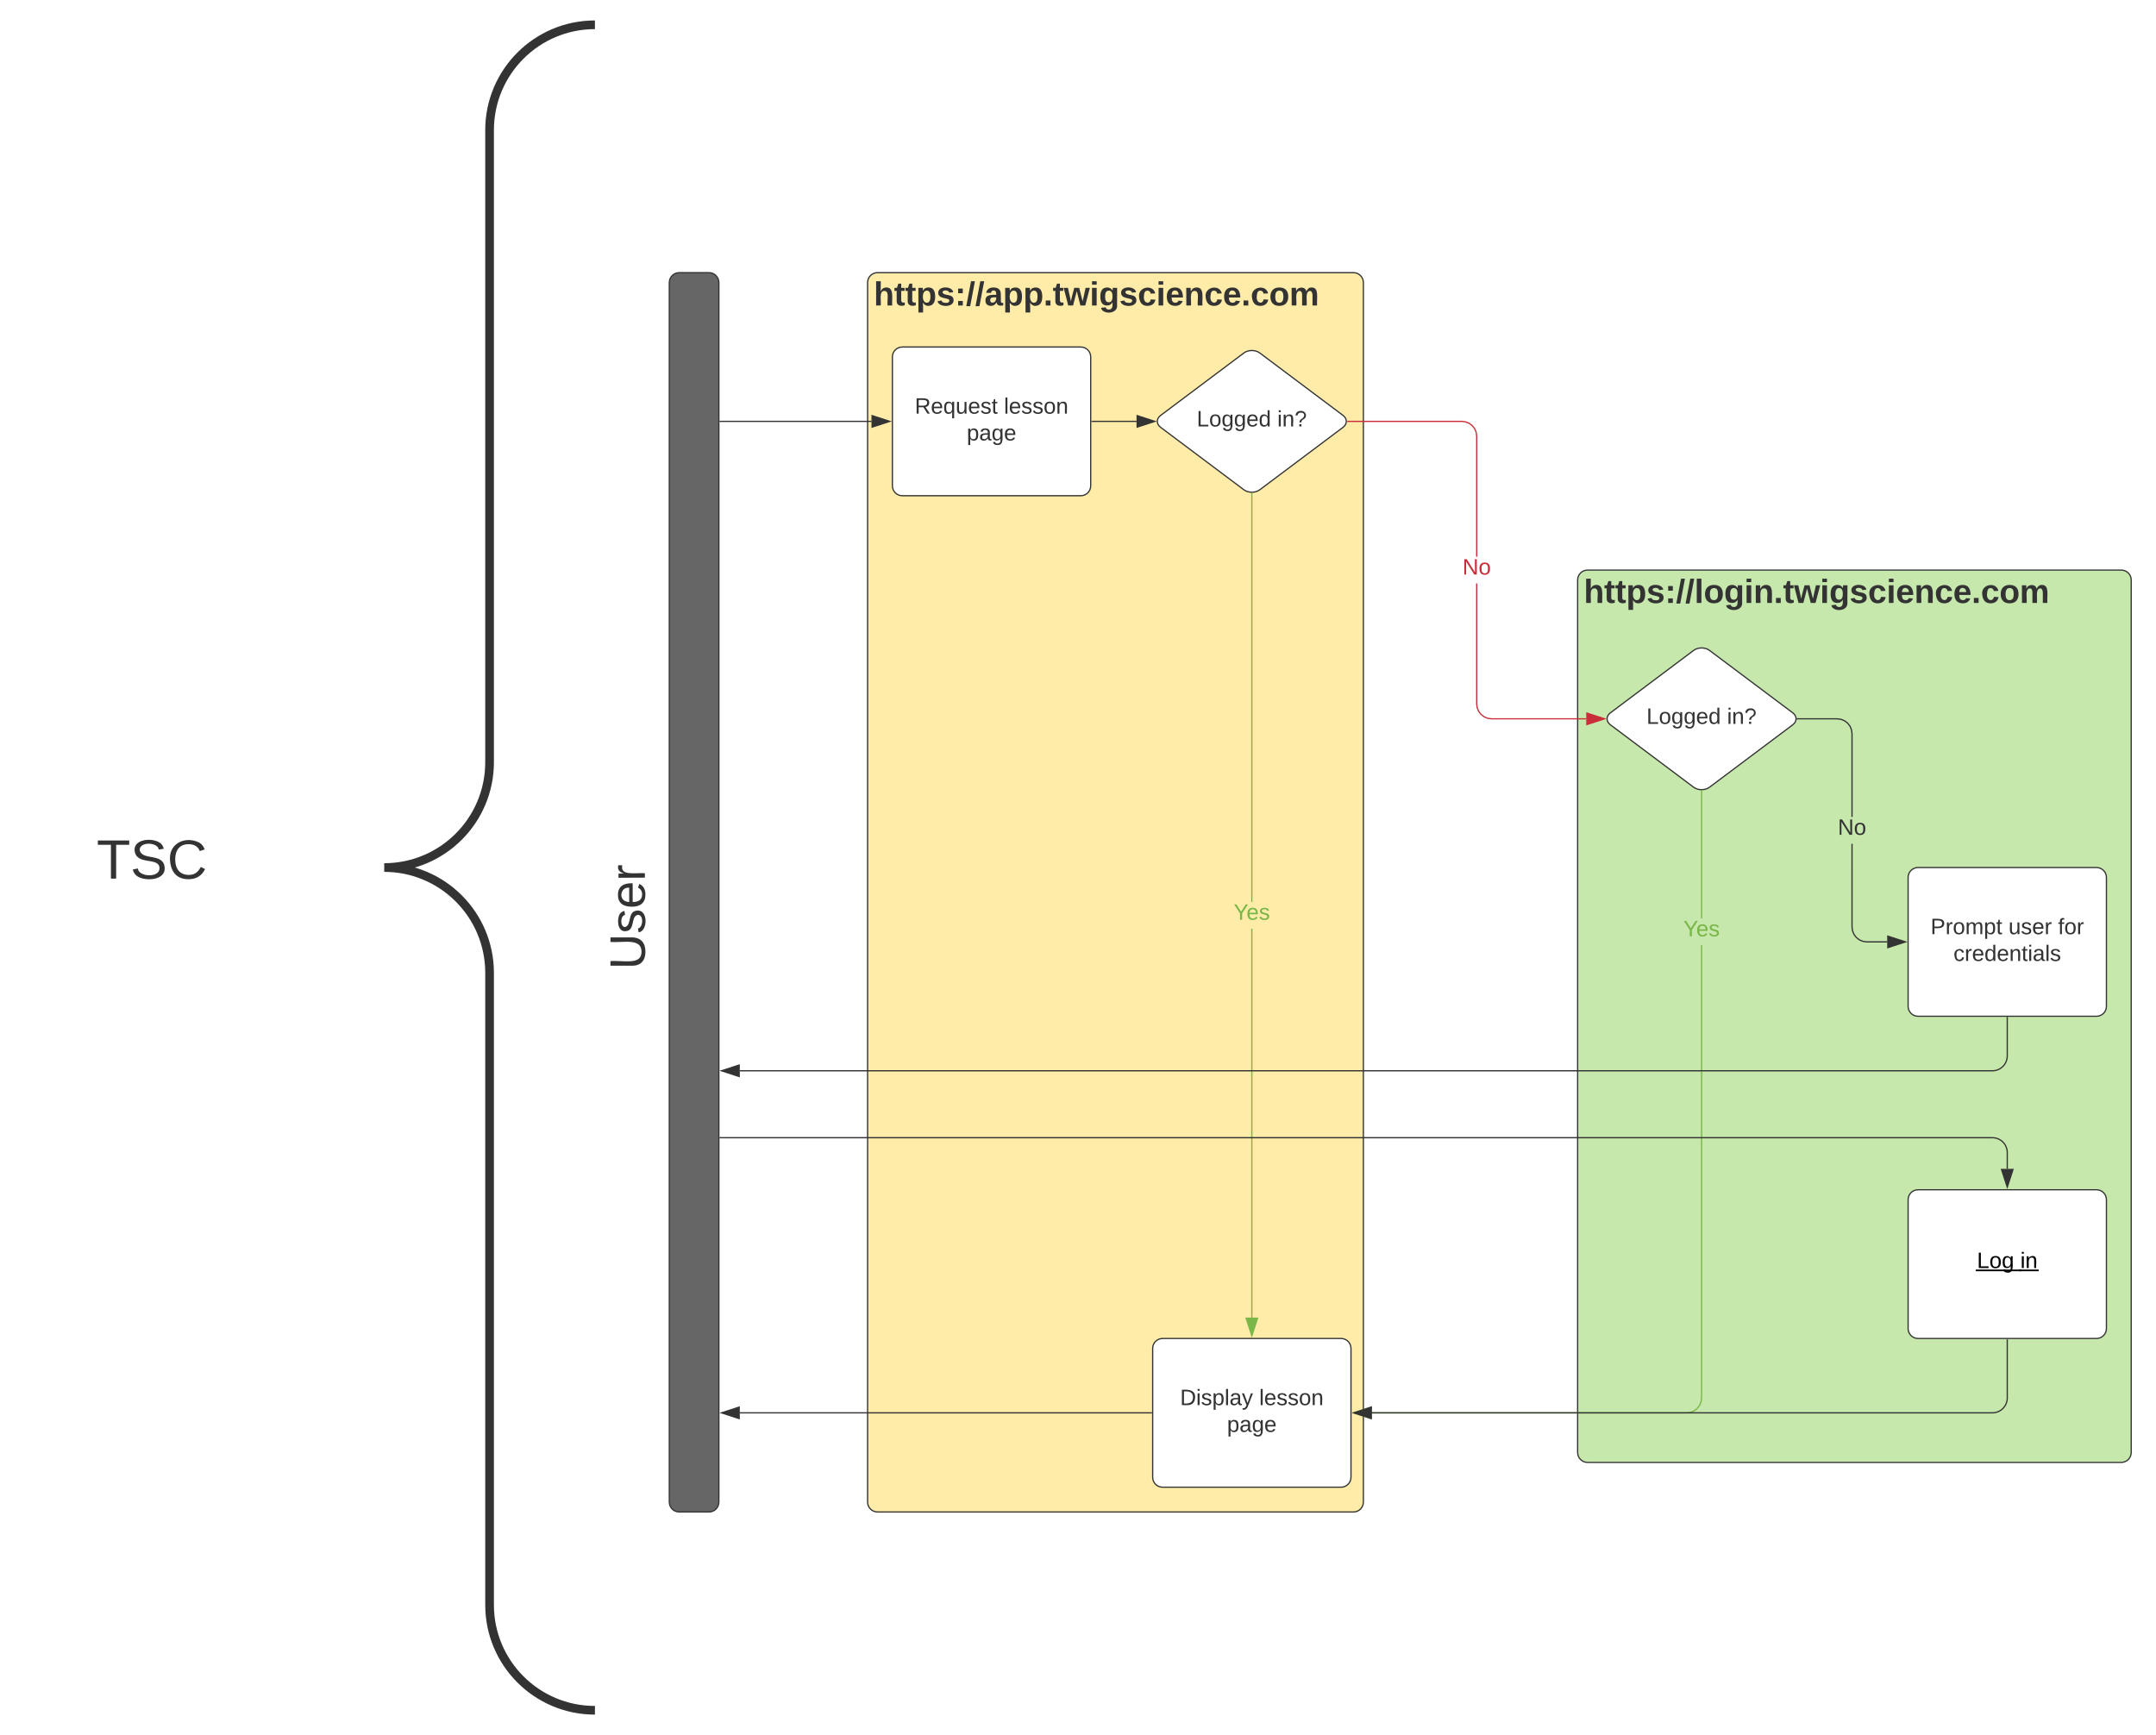 <svg xmlns="http://www.w3.org/2000/svg" xmlns:xlink="http://www.w3.org/1999/xlink" xmlns:lucid="lucid" width="1739.5" height="1400"><g transform="translate(1380 460)" lucid:page-tab-id="0_0"><path d="M-1500-500H500v1500h-2000z" fill="#fff"/><path d="M-680-232c0-4.42 3.58-8 8-8h384c4.42 0 8 3.58 8 8v984c0 4.42-3.58 8-8 8h-384c-4.42 0-8-3.58-8-8z" stroke="#333" fill="#ffeca9"/><use xlink:href="#a" transform="matrix(1,0,0,1,-675,-235) translate(0 21.511)"/><path d="M-107.14 8c0-4.42 3.58-8 8-8H331.5c4.42 0 8 3.58 8 8v704c0 4.42-3.58 8-8 8H-99.14c-4.42 0-8-3.58-8-8z" stroke="#333" fill="#c7e8ac"/><use xlink:href="#b" transform="matrix(1,0,0,1,-102.141,5) translate(0 21.511)"/><path d="M-660-172c0-4.42 3.58-8 8-8h144c4.42 0 8 3.58 8 8v104c0 4.42-3.58 8-8 8h-144c-4.42 0-8-3.58-8-8z" stroke="#333" fill="#fff"/><use xlink:href="#c" transform="matrix(1,0,0,1,-655,-175) translate(13.05 48.775)"/><use xlink:href="#d" transform="matrix(1,0,0,1,-655,-175) translate(85 48.775)"/><use xlink:href="#e" transform="matrix(1,0,0,1,-655,-175) translate(55 70.375)"/><path d="M-376.4-175.2c3.53-2.65 9.27-2.65 12.8 0l67.2 50.4c3.53 2.65 3.53 6.95 0 9.6l-67.2 50.4c-3.53 2.65-9.27 2.65-12.8 0l-67.2-50.4c-3.53-2.65-3.53-6.95 0-9.6z" stroke="#333" fill="#fff"/><use xlink:href="#f" transform="matrix(1,0,0,1,-445,-175) translate(30.53 59.087)"/><use xlink:href="#g" transform="matrix(1,0,0,1,-445,-175) translate(95.53 59.087)"/><path d="M-369.5 603.12h-1V289.34h1zm0-335.38h-1V-61.9h1zM-369.5-62.4v.5h-1v-.52zM-370 617.88l-4.64-14.26h9.28z" fill="#7ab648"/><path d="M-370 619.5l-5.32-16.38h10.64zm-3.95-15.38l3.95 12.14 3.95-12.14z" fill="#7ab648"/><use xlink:href="#h" transform="matrix(1,0,0,1,-384.675,267.743) translate(0.005 14.4)"/><path d="M-188.07 107.97l.4 3 1.14 2.77 1.83 2.4 2.4 1.82 2.75 1.14 3 .4h76.38v1h-76.43l-3.2-.42-3-1.24-2.6-2-2-2.6-1.25-3-.42-3.2V10.8h1zm-9.26-228.05l3 1.24 2.6 2 2 2.6 1.24 3 .43 3.2v97.24h-1v-97.17l-.4-3-1.14-2.77-1.84-2.4-2.4-1.82-2.75-1.14-3-.4h-92.26v-1h92.32z" fill="#c92d39"/><path d="M-292.85-119.5h-.53l.04-1h.5zM-85.4 120l-14.27 4.64v-9.28z" fill="#c92d39"/><path d="M-83.78 120l-16.4 5.32v-10.64zm-15.4 3.95L-87 120l-12.15-3.95z" fill="#c92d39"/><use xlink:href="#i" transform="matrix(1,0,0,1,-200.045,-10.8) translate(0.005 14.4)"/><path d="M-450 628c0-4.42 3.58-8 8-8h144c4.42 0 8 3.58 8 8v104c0 4.42-3.58 8-8 8h-144c-4.42 0-8-3.58-8-8z" stroke="#333" fill="#fff"/><use xlink:href="#j" transform="matrix(1,0,0,1,-445,625) translate(17.1 48.775)"/><use xlink:href="#d" transform="matrix(1,0,0,1,-445,625) translate(80.95 48.775)"/><use xlink:href="#e" transform="matrix(1,0,0,1,-445,625) translate(55 70.375)"/><path d="M-799-120h122.12" stroke="#333" fill="none"/><path d="M-799-119.5h-.5v-1h.5z" fill="#333"/><path d="M-662.12-120l-14.26 4.64v-9.28z" stroke="#333" fill="#333"/><path d="M-499-120h35.98" stroke="#333" fill="none"/><path d="M-499-119.5h-.5v-1h.5z" fill="#333"/><path d="M-448.26-120l-14.26 4.64v-9.28z" stroke="#333" fill="#333"/><path d="M159.5 248c0-4.42 3.58-8 8-8h144c4.42 0 8 3.58 8 8v104c0 4.42-3.58 8-8 8h-144c-4.42 0-8-3.58-8-8z" stroke="#333" fill="#fff"/><use xlink:href="#k" transform="matrix(1,0,0,1,164.5,245) translate(13.1 48.775)"/><use xlink:href="#l" transform="matrix(1,0,0,1,164.5,245) translate(76 48.775)"/><use xlink:href="#m" transform="matrix(1,0,0,1,164.5,245) translate(115.95 48.775)"/><use xlink:href="#n" transform="matrix(1,0,0,1,164.5,245) translate(31.575 70.375)"/><path d="M-13.54 64.8c3.53-2.65 9.26-2.65 12.8 0l67.2 50.4c3.53 2.65 3.53 6.95 0 9.6l-67.2 50.4c-3.54 2.65-9.27 2.65-12.8 0l-67.2-50.4c-3.54-2.65-3.54-6.95 0-9.6z" stroke="#333" fill="#fff"/><use xlink:href="#f" transform="matrix(1,0,0,1,-82.141,65) translate(30.53 59.087)"/><use xlink:href="#g" transform="matrix(1,0,0,1,-82.141,65) translate(95.53 59.087)"/><path d="M-6.64 668.03l-.42 3.2-1.24 3-2 2.6-2.6 2-3 1.25-3.2.42h-254.02v-1h253.95l3-.4 2.77-1.14 2.4-1.83 1.82-2.4 1.14-2.75.4-3v-365.3h1zm0-386.95h-1v-103h1z" fill="#7ab648"/><path d="M-6.64 177.6v.5h-1v-.52zM-273.62 684.64l-14.26-4.64 14.26-4.64z" fill="#7ab648"/><path d="M-273.12 685.32L-289.5 680l16.38-5.32zm-13.14-5.32l12.14 3.95v-7.9z" fill="#7ab648"/><use xlink:href="#h" transform="matrix(1,0,0,1,-21.816,281.085) translate(0.005 14.4)"/><path d="M114.75 287.97l.4 3 1.14 2.77 1.82 2.4 2.4 1.82 2.75 1.14 3 .4h16.35v1h-16.4l-3.2-.42-3-1.24-2.6-2-2-2.6-1.25-3-.42-3.2V220.8h1zm-9.26-168.05l3 1.24 2.6 2 2 2.6 1.23 3 .42 3.2v67.24h-1v-67.17l-.4-3-1.14-2.77-1.82-2.4-2.4-1.82-2.75-1.14-3-.4H70v-1h32.28z" fill="#333"/><path d="M70 120.5h-.52l.04-1h.5zM157.38 300l-14.26 4.64v-9.28z" fill="#333"/><path d="M159 300l-16.38 5.32v-10.64zm-15.38 3.95l12.14-3.95-12.14-3.95z" fill="#333"/><use xlink:href="#o" transform="matrix(1,0,0,1,102.775,199.2) translate(0.005 14.4)"/><path d="M-451 680h-332.12" stroke="#333" fill="none"/><path d="M-450.5 680.5h-.5v-1h.5z" fill="#333"/><path d="M-797.88 680l14.26-4.64v9.28z" stroke="#333" fill="#333"/><path d="M239.5 361v31c0 6.63-5.37 12-12 12H-783.12" stroke="#333" fill="none"/><path d="M240 361h-1v-.5h1z" fill="#333"/><path d="M-797.88 404l14.26-4.64v9.28z" stroke="#333" fill="#333"/><path d="M159.5 508c0-4.42 3.58-8 8-8h144c4.42 0 8 3.58 8 8v104c0 4.42-3.58 8-8 8h-144c-4.42 0-8-3.58-8-8z" stroke="#333" fill="#fff"/><use xlink:href="#p" transform="matrix(1,0,0,1,159.5,500) translate(55.53 63.15)"/><use xlink:href="#q" transform="matrix(1,0,0,1,159.5,500) translate(90.53 63.15)"/><path d="M239.5 621v47c0 6.63-5.37 12-12 12h-500.62" stroke="#333" fill="none"/><path d="M240 621h-1v-.5h1z" fill="#333"/><path d="M-287.88 680l14.26-4.64v9.28z" stroke="#333" fill="#333"/><path d="M239.5 483.12V470c0-6.63-5.37-12-12-12H-799" stroke="#333" fill="none"/><path d="M239.5 497.88l-4.64-14.26h9.28z" stroke="#333" fill="#333"/><path d="M-799 458.5h-.5v-1h.5z" fill="#333"/><path d="M-840-232c0-4.42 3.58-8 8-8h24c4.42 0 8 3.58 8 8v984c0 4.42-3.58 8-8 8h-24c-4.42 0-8-3.58-8-8z" stroke="#333" fill="#666"/><g><path d="M-892 400c-4.42 0-8-3.58-8-8V168c0-4.42 3.58-8 8-8h44c4.42 0 8 3.58 8 8v224c0 4.42-3.58 8-8 8z" stroke="#000" stroke-opacity="0" fill="#fff" fill-opacity="0"/></g><g><use xlink:href="#r" transform="matrix(6.123233995736766e-17,-1,1,6.123233995736766e-17,-895,395) translate(72.655 35.303)"/></g><path d="M-1360-432c0-4.42 3.58-8 8-8h444c4.42 0 8 3.58 8 8V912c0 4.42-3.58 8-8 8h-444c-4.42 0-8-3.58-8-8z" fill="none"/><path d="M-900 920c-46.94 0-85-38.06-85-85V325c0-46.94-38.06-85-85-85 46.94 0 85-38.06 85-85v-510c0-46.94 38.06-85 85-85" stroke="#333" stroke-width="7" fill="none"/><g><use xlink:href="#s" transform="matrix(1,0,0,1,-1355,-435) translate(52.957 683.933)"/></g><defs><path fill="#333" d="M114-157C55-157 80-60 75 0H25v-261h50l-1 109c12-26 28-41 61-42 86-1 58 113 63 194h-50c-7-57 23-157-34-157" id="t"/><path fill="#333" d="M115-3C79 11 28 4 28-45v-112H4v-33h27l15-45h31v45h36v33H77v99c-1 23 16 31 38 25v30" id="u"/><path fill="#333" d="M135-194c53 0 70 44 70 98 0 56-19 98-73 100-31 1-45-17-59-34 3 33 2 69 2 105H25l-1-265h48c2 10 0 23 3 31 11-24 29-35 60-35zM114-30c33 0 39-31 40-66 0-38-9-64-40-64-56 0-55 130 0 130" id="v"/><path fill="#333" d="M137-138c1-29-70-34-71-4 15 46 118 7 119 86 1 83-164 76-172 9l43-7c4 19 20 25 44 25 33 8 57-30 24-41C81-84 22-81 20-136c-2-80 154-74 161-7" id="w"/><path fill="#333" d="M35-132v-50h50v50H35zM35 0v-49h50V0H35" id="x"/><path fill="#333" d="M4 7l51-268h42L46 7H4" id="y"/><path fill="#333" d="M133-34C117-15 103 5 69 4 32 3 11-16 11-54c-1-60 55-63 116-61 1-26-3-47-28-47-18 1-26 9-28 27l-52-2c7-38 36-58 82-57s74 22 75 68l1 82c-1 14 12 18 25 15v27c-30 8-71 5-69-32zm-48 3c29 0 43-24 42-57-32 0-66-3-65 30 0 17 8 27 23 27" id="z"/><path fill="#333" d="M24 0v-54h51V0H24" id="A"/><path fill="#333" d="M231 0h-52l-39-155L100 0H48L-1-190h46L77-45c9-52 24-97 36-145h53l37 145 32-145h46" id="B"/><path fill="#333" d="M25-224v-37h50v37H25zM25 0v-190h50V0H25" id="C"/><path fill="#333" d="M195-6C206 82 75 100 31 46c-4-6-6-13-8-21l49-6c3 16 16 24 34 25 40 0 42-37 40-79-11 22-30 35-61 35-53 0-70-43-70-97 0-56 18-96 73-97 30 0 46 14 59 34l2-30h47zm-90-29c32 0 41-27 41-63 0-35-9-62-40-62-32 0-39 29-40 63 0 36 9 62 39 62" id="D"/><path fill="#333" d="M190-63c-7 42-38 67-86 67-59 0-84-38-90-98-12-110 154-137 174-36l-49 2c-2-19-15-32-35-32-30 0-35 28-38 64-6 74 65 87 74 30" id="E"/><path fill="#333" d="M185-48c-13 30-37 53-82 52C43 2 14-33 14-96s30-98 90-98c62 0 83 45 84 108H66c0 31 8 55 39 56 18 0 30-7 34-22zm-45-69c5-46-57-63-70-21-2 6-4 13-4 21h74" id="F"/><path fill="#333" d="M135-194c87-1 58 113 63 194h-50c-7-57 23-157-34-157-59 0-34 97-39 157H25l-1-190h47c2 12-1 28 3 38 12-26 28-41 61-42" id="G"/><path fill="#333" d="M110-194c64 0 96 36 96 99 0 64-35 99-97 99-61 0-95-36-95-99 0-62 34-99 96-99zm-1 164c35 0 45-28 45-65 0-40-10-65-43-65-34 0-45 26-45 65 0 36 10 65 43 65" id="H"/><path fill="#333" d="M220-157c-53 9-28 100-34 157h-49v-107c1-27-5-49-29-50C55-147 81-57 75 0H25l-1-190h47c2 12-1 28 3 38 10-53 101-56 108 0 13-22 24-43 59-42 82 1 51 116 57 194h-49v-107c-1-25-5-48-29-50" id="I"/><g id="a"><use transform="matrix(0.075,0,0,0.075,0,0)" xlink:href="#t"/><use transform="matrix(0.075,0,0,0.075,16.357,0)" xlink:href="#u"/><use transform="matrix(0.075,0,0,0.075,25.246,0)" xlink:href="#u"/><use transform="matrix(0.075,0,0,0.075,34.134,0)" xlink:href="#v"/><use transform="matrix(0.075,0,0,0.075,50.491,0)" xlink:href="#w"/><use transform="matrix(0.075,0,0,0.075,65.43,0)" xlink:href="#x"/><use transform="matrix(0.075,0,0,0.075,74.318,0)" xlink:href="#y"/><use transform="matrix(0.075,0,0,0.075,81.787,0)" xlink:href="#y"/><use transform="matrix(0.075,0,0,0.075,89.256,0)" xlink:href="#z"/><use transform="matrix(0.075,0,0,0.075,104.194,0)" xlink:href="#v"/><use transform="matrix(0.075,0,0,0.075,120.552,0)" xlink:href="#v"/><use transform="matrix(0.075,0,0,0.075,136.909,0)" xlink:href="#A"/><use transform="matrix(0.075,0,0,0.075,144.378,0)" xlink:href="#u"/><use transform="matrix(0.075,0,0,0.075,153.267,0)" xlink:href="#B"/><use transform="matrix(0.075,0,0,0.075,174.18,0)" xlink:href="#C"/><use transform="matrix(0.075,0,0,0.075,181.649,0)" xlink:href="#D"/><use transform="matrix(0.075,0,0,0.075,198.007,0)" xlink:href="#w"/><use transform="matrix(0.075,0,0,0.075,212.945,0)" xlink:href="#E"/><use transform="matrix(0.075,0,0,0.075,227.883,0)" xlink:href="#C"/><use transform="matrix(0.075,0,0,0.075,235.352,0)" xlink:href="#F"/><use transform="matrix(0.075,0,0,0.075,250.291,0)" xlink:href="#G"/><use transform="matrix(0.075,0,0,0.075,266.648,0)" xlink:href="#E"/><use transform="matrix(0.075,0,0,0.075,281.586,0)" xlink:href="#F"/><use transform="matrix(0.075,0,0,0.075,296.525,0)" xlink:href="#A"/><use transform="matrix(0.075,0,0,0.075,303.994,0)" xlink:href="#E"/><use transform="matrix(0.075,0,0,0.075,318.932,0)" xlink:href="#H"/><use transform="matrix(0.075,0,0,0.075,335.29,0)" xlink:href="#I"/></g><path fill="#333" d="M25 0v-261h50V0H25" id="J"/><g id="b"><use transform="matrix(0.075,0,0,0.075,0,0)" xlink:href="#t"/><use transform="matrix(0.075,0,0,0.075,16.357,0)" xlink:href="#u"/><use transform="matrix(0.075,0,0,0.075,25.246,0)" xlink:href="#u"/><use transform="matrix(0.075,0,0,0.075,34.134,0)" xlink:href="#v"/><use transform="matrix(0.075,0,0,0.075,50.491,0)" xlink:href="#w"/><use transform="matrix(0.075,0,0,0.075,65.43,0)" xlink:href="#x"/><use transform="matrix(0.075,0,0,0.075,74.318,0)" xlink:href="#y"/><use transform="matrix(0.075,0,0,0.075,81.787,0)" xlink:href="#y"/><use transform="matrix(0.075,0,0,0.075,89.256,0)" xlink:href="#J"/><use transform="matrix(0.075,0,0,0.075,96.725,0)" xlink:href="#H"/><use transform="matrix(0.075,0,0,0.075,113.083,0)" xlink:href="#D"/><use transform="matrix(0.075,0,0,0.075,129.44,0)" xlink:href="#C"/><use transform="matrix(0.075,0,0,0.075,136.909,0)" xlink:href="#G"/><use transform="matrix(0.075,0,0,0.075,153.267,0)" xlink:href="#A"/><use transform="matrix(0.075,0,0,0.075,160.736,0)" xlink:href="#u"/><use transform="matrix(0.075,0,0,0.075,169.624,0)" xlink:href="#B"/><use transform="matrix(0.075,0,0,0.075,190.538,0)" xlink:href="#C"/><use transform="matrix(0.075,0,0,0.075,198.007,0)" xlink:href="#D"/><use transform="matrix(0.075,0,0,0.075,214.364,0)" xlink:href="#w"/><use transform="matrix(0.075,0,0,0.075,229.302,0)" xlink:href="#E"/><use transform="matrix(0.075,0,0,0.075,244.241,0)" xlink:href="#C"/><use transform="matrix(0.075,0,0,0.075,251.71,0)" xlink:href="#F"/><use transform="matrix(0.075,0,0,0.075,266.648,0)" xlink:href="#G"/><use transform="matrix(0.075,0,0,0.075,283.006,0)" xlink:href="#E"/><use transform="matrix(0.075,0,0,0.075,297.944,0)" xlink:href="#F"/><use transform="matrix(0.075,0,0,0.075,312.882,0)" xlink:href="#A"/><use transform="matrix(0.075,0,0,0.075,320.351,0)" xlink:href="#E"/><use transform="matrix(0.075,0,0,0.075,335.29,0)" xlink:href="#H"/><use transform="matrix(0.075,0,0,0.075,351.647,0)" xlink:href="#I"/></g><path fill="#333" d="M233-177c-1 41-23 64-60 70L243 0h-38l-65-103H63V0H30v-248c88 3 205-21 203 71zM63-129c60-2 137 13 137-47 0-61-80-42-137-45v92" id="K"/><path fill="#333" d="M100-194c63 0 86 42 84 106H49c0 40 14 67 53 68 26 1 43-12 49-29l28 8c-11 28-37 45-77 45C44 4 14-33 15-96c1-61 26-98 85-98zm52 81c6-60-76-77-97-28-3 7-6 17-6 28h103" id="L"/><path fill="#333" d="M145-31C134-9 116 4 85 4 32 4 16-35 15-94c0-59 17-99 70-100 32-1 48 14 60 33 0-11-1-24 2-32h30l-1 268h-32zM93-21c41 0 51-33 51-76s-8-73-50-73c-40 0-46 35-46 75s5 74 45 74" id="M"/><path fill="#333" d="M84 4C-5 8 30-112 23-190h32v120c0 31 7 50 39 49 72-2 45-101 50-169h31l1 190h-30c-1-10 1-25-2-33-11 22-28 36-60 37" id="N"/><path fill="#333" d="M135-143c-3-34-86-38-87 0 15 53 115 12 119 90S17 21 10-45l28-5c4 36 97 45 98 0-10-56-113-15-118-90-4-57 82-63 122-42 12 7 21 19 24 35" id="O"/><path fill="#333" d="M59-47c-2 24 18 29 38 22v24C64 9 27 4 27-40v-127H5v-23h24l9-43h21v43h35v23H59v120" id="P"/><g id="c"><use transform="matrix(0.05,0,0,0.05,0,0)" xlink:href="#K"/><use transform="matrix(0.05,0,0,0.05,12.95,0)" xlink:href="#L"/><use transform="matrix(0.05,0,0,0.05,22.95,0)" xlink:href="#M"/><use transform="matrix(0.05,0,0,0.05,32.95,0)" xlink:href="#N"/><use transform="matrix(0.05,0,0,0.05,42.95,0)" xlink:href="#L"/><use transform="matrix(0.05,0,0,0.05,52.95,0)" xlink:href="#O"/><use transform="matrix(0.05,0,0,0.05,61.95,0)" xlink:href="#P"/></g><path fill="#333" d="M24 0v-261h32V0H24" id="Q"/><path fill="#333" d="M100-194c62-1 85 37 85 99 1 63-27 99-86 99S16-35 15-95c0-66 28-99 85-99zM99-20c44 1 53-31 53-75 0-43-8-75-51-75s-53 32-53 75 10 74 51 75" id="R"/><path fill="#333" d="M117-194c89-4 53 116 60 194h-32v-121c0-31-8-49-39-48C34-167 62-67 57 0H25l-1-190h30c1 10-1 24 2 32 11-22 29-35 61-36" id="S"/><g id="d"><use transform="matrix(0.05,0,0,0.05,0,0)" xlink:href="#Q"/><use transform="matrix(0.05,0,0,0.05,3.95,0)" xlink:href="#L"/><use transform="matrix(0.05,0,0,0.05,13.95,0)" xlink:href="#O"/><use transform="matrix(0.05,0,0,0.05,22.95,0)" xlink:href="#O"/><use transform="matrix(0.05,0,0,0.05,31.95,0)" xlink:href="#R"/><use transform="matrix(0.05,0,0,0.05,41.95,0)" xlink:href="#S"/></g><path fill="#333" d="M115-194c55 1 70 41 70 98S169 2 115 4C84 4 66-9 55-30l1 105H24l-1-265h31l2 30c10-21 28-34 59-34zm-8 174c40 0 45-34 45-75s-6-73-45-74c-42 0-51 32-51 76 0 43 10 73 51 73" id="T"/><path fill="#333" d="M141-36C126-15 110 5 73 4 37 3 15-17 15-53c-1-64 63-63 125-63 3-35-9-54-41-54-24 1-41 7-42 31l-33-3c5-37 33-52 76-52 45 0 72 20 72 64v82c-1 20 7 32 28 27v20c-31 9-61-2-59-35zM48-53c0 20 12 33 32 33 41-3 63-29 60-74-43 2-92-5-92 41" id="U"/><path fill="#333" d="M177-190C167-65 218 103 67 71c-23-6-38-20-44-43l32-5c15 47 100 32 89-28v-30C133-14 115 1 83 1 29 1 15-40 15-95c0-56 16-97 71-98 29-1 48 16 59 35 1-10 0-23 2-32h30zM94-22c36 0 50-32 50-73 0-42-14-75-50-75-39 0-46 34-46 75s6 73 46 73" id="V"/><g id="e"><use transform="matrix(0.05,0,0,0.05,0,0)" xlink:href="#T"/><use transform="matrix(0.05,0,0,0.05,10,0)" xlink:href="#U"/><use transform="matrix(0.05,0,0,0.05,20,0)" xlink:href="#V"/><use transform="matrix(0.05,0,0,0.05,30,0)" xlink:href="#L"/></g><path fill="#333" d="M30 0v-248h33v221h125V0H30" id="W"/><path fill="#333" d="M85-194c31 0 48 13 60 33l-1-100h32l1 261h-30c-2-10 0-23-3-31C134-8 116 4 85 4 32 4 16-35 15-94c0-66 23-100 70-100zm9 24c-40 0-46 34-46 75 0 40 6 74 45 74 42 0 51-32 51-76 0-42-9-74-50-73" id="X"/><g id="f"><use transform="matrix(0.05,0,0,0.05,0,0)" xlink:href="#W"/><use transform="matrix(0.05,0,0,0.05,10,0)" xlink:href="#R"/><use transform="matrix(0.05,0,0,0.05,20,0)" xlink:href="#V"/><use transform="matrix(0.05,0,0,0.05,30,0)" xlink:href="#V"/><use transform="matrix(0.05,0,0,0.05,40,0)" xlink:href="#L"/><use transform="matrix(0.05,0,0,0.05,50,0)" xlink:href="#X"/></g><path fill="#333" d="M24-231v-30h32v30H24zM24 0v-190h32V0H24" id="Y"/><path fill="#333" d="M103-251c84 0 111 97 45 133-19 10-37 24-39 52H78c0-63 77-55 77-114 0-30-21-42-52-43-32 0-53 17-56 46l-32-2c7-45 34-72 88-72zM77 0v-35h34V0H77" id="Z"/><g id="g"><use transform="matrix(0.05,0,0,0.05,0,0)" xlink:href="#Y"/><use transform="matrix(0.05,0,0,0.05,3.95,0)" xlink:href="#S"/><use transform="matrix(0.05,0,0,0.05,13.95,0)" xlink:href="#Z"/></g><path fill="#7ab648" d="M137-103V0h-34v-103L8-248h37l75 118 75-118h37" id="aa"/><path fill="#7ab648" d="M100-194c63 0 86 42 84 106H49c0 40 14 67 53 68 26 1 43-12 49-29l28 8c-11 28-37 45-77 45C44 4 14-33 15-96c1-61 26-98 85-98zm52 81c6-60-76-77-97-28-3 7-6 17-6 28h103" id="ab"/><path fill="#7ab648" d="M135-143c-3-34-86-38-87 0 15 53 115 12 119 90S17 21 10-45l28-5c4 36 97 45 98 0-10-56-113-15-118-90-4-57 82-63 122-42 12 7 21 19 24 35" id="ac"/><g id="h"><use transform="matrix(0.05,0,0,0.05,0,0)" xlink:href="#aa"/><use transform="matrix(0.05,0,0,0.05,10.35,0)" xlink:href="#ab"/><use transform="matrix(0.05,0,0,0.05,20.35,0)" xlink:href="#ac"/></g><path fill="#c92d39" d="M190 0L58-211 59 0H30v-248h39L202-35l-2-213h31V0h-41" id="ad"/><path fill="#c92d39" d="M100-194c62-1 85 37 85 99 1 63-27 99-86 99S16-35 15-95c0-66 28-99 85-99zM99-20c44 1 53-31 53-75 0-43-8-75-51-75s-53 32-53 75 10 74 51 75" id="ae"/><g id="i"><use transform="matrix(0.05,0,0,0.05,0,0)" xlink:href="#ad"/><use transform="matrix(0.05,0,0,0.05,12.95,0)" xlink:href="#ae"/></g><path fill="#333" d="M30-248c118-7 216 8 213 122C240-48 200 0 122 0H30v-248zM63-27c89 8 146-16 146-99s-60-101-146-95v194" id="af"/><path fill="#333" d="M179-190L93 31C79 59 56 82 12 73V49c39 6 53-20 64-50L1-190h34L92-34l54-156h33" id="ag"/><g id="j"><use transform="matrix(0.05,0,0,0.05,0,0)" xlink:href="#af"/><use transform="matrix(0.05,0,0,0.05,12.95,0)" xlink:href="#Y"/><use transform="matrix(0.05,0,0,0.05,16.9,0)" xlink:href="#O"/><use transform="matrix(0.05,0,0,0.05,25.9,0)" xlink:href="#T"/><use transform="matrix(0.05,0,0,0.05,35.9,0)" xlink:href="#Q"/><use transform="matrix(0.05,0,0,0.05,39.85,0)" xlink:href="#U"/><use transform="matrix(0.05,0,0,0.05,49.85,0)" xlink:href="#ag"/></g><path fill="#333" d="M30-248c87 1 191-15 191 75 0 78-77 80-158 76V0H30v-248zm33 125c57 0 124 11 124-50 0-59-68-47-124-48v98" id="ah"/><path fill="#333" d="M114-163C36-179 61-72 57 0H25l-1-190h30c1 12-1 29 2 39 6-27 23-49 58-41v29" id="ai"/><path fill="#333" d="M210-169c-67 3-38 105-44 169h-31v-121c0-29-5-50-35-48C34-165 62-65 56 0H25l-1-190h30c1 10-1 24 2 32 10-44 99-50 107 0 11-21 27-35 58-36 85-2 47 119 55 194h-31v-121c0-29-5-49-35-48" id="aj"/><g id="k"><use transform="matrix(0.05,0,0,0.05,0,0)" xlink:href="#ah"/><use transform="matrix(0.05,0,0,0.05,12,0)" xlink:href="#ai"/><use transform="matrix(0.05,0,0,0.05,17.95,0)" xlink:href="#R"/><use transform="matrix(0.05,0,0,0.05,27.95,0)" xlink:href="#aj"/><use transform="matrix(0.05,0,0,0.05,42.9,0)" xlink:href="#T"/><use transform="matrix(0.05,0,0,0.05,52.9,0)" xlink:href="#P"/></g><g id="l"><use transform="matrix(0.05,0,0,0.05,0,0)" xlink:href="#N"/><use transform="matrix(0.05,0,0,0.05,10,0)" xlink:href="#O"/><use transform="matrix(0.05,0,0,0.05,19,0)" xlink:href="#L"/><use transform="matrix(0.05,0,0,0.05,29,0)" xlink:href="#ai"/></g><path fill="#333" d="M101-234c-31-9-42 10-38 44h38v23H63V0H32v-167H5v-23h27c-7-52 17-82 69-68v24" id="ak"/><g id="m"><use transform="matrix(0.05,0,0,0.05,0,0)" xlink:href="#ak"/><use transform="matrix(0.05,0,0,0.05,5,0)" xlink:href="#R"/><use transform="matrix(0.05,0,0,0.05,15,0)" xlink:href="#ai"/></g><path fill="#333" d="M96-169c-40 0-48 33-48 73s9 75 48 75c24 0 41-14 43-38l32 2c-6 37-31 61-74 61-59 0-76-41-82-99-10-93 101-131 147-64 4 7 5 14 7 22l-32 3c-4-21-16-35-41-35" id="al"/><g id="n"><use transform="matrix(0.05,0,0,0.05,0,0)" xlink:href="#al"/><use transform="matrix(0.05,0,0,0.05,9,0)" xlink:href="#ai"/><use transform="matrix(0.05,0,0,0.05,14.95,0)" xlink:href="#L"/><use transform="matrix(0.05,0,0,0.05,24.95,0)" xlink:href="#X"/><use transform="matrix(0.05,0,0,0.05,34.95,0)" xlink:href="#L"/><use transform="matrix(0.05,0,0,0.05,44.95,0)" xlink:href="#S"/><use transform="matrix(0.05,0,0,0.05,54.95,0)" xlink:href="#P"/><use transform="matrix(0.05,0,0,0.05,59.95,0)" xlink:href="#Y"/><use transform="matrix(0.05,0,0,0.05,63.9,0)" xlink:href="#U"/><use transform="matrix(0.05,0,0,0.05,73.9,0)" xlink:href="#Q"/><use transform="matrix(0.05,0,0,0.05,77.85,0)" xlink:href="#O"/></g><path fill="#333" d="M190 0L58-211 59 0H30v-248h39L202-35l-2-213h31V0h-41" id="am"/><g id="o"><use transform="matrix(0.05,0,0,0.05,0,0)" xlink:href="#am"/><use transform="matrix(0.05,0,0,0.05,12.95,0)" xlink:href="#R"/></g><path d="M30 0v-248h33v221h125V0H30" id="an"/><path d="M100-194c62-1 85 37 85 99 1 63-27 99-86 99S16-35 15-95c0-66 28-99 85-99zM99-20c44 1 53-31 53-75 0-43-8-75-51-75s-53 32-53 75 10 74 51 75" id="ao"/><path d="M177-190C167-65 218 103 67 71c-23-6-38-20-44-43l32-5c15 47 100 32 89-28v-30C133-14 115 1 83 1 29 1 15-40 15-95c0-56 16-97 71-98 29-1 48 16 59 35 1-10 0-23 2-32h30zM94-22c36 0 50-32 50-73 0-42-14-75-50-75-39 0-46 34-46 75s6 73 46 73" id="ap"/><g id="p"><use transform="matrix(0.05,0,0,0.05,0,0)" xlink:href="#an"/><use transform="matrix(0.05,0,0,0.05,10,0)" xlink:href="#ao"/><use transform="matrix(0.05,0,0,0.05,20,0)" xlink:href="#ap"/><path d="M-.9 1.25h36.8v1.32H-.9z"/></g><path d="M24-231v-30h32v30H24zM24 0v-190h32V0H24" id="aq"/><path d="M117-194c89-4 53 116 60 194h-32v-121c0-31-8-49-39-48C34-167 62-67 57 0H25l-1-190h30c1 10-1 24 2 32 11-22 29-35 61-36" id="ar"/><g id="q"><use transform="matrix(0.05,0,0,0.05,0,0)" xlink:href="#aq"/><use transform="matrix(0.05,0,0,0.05,3.95,0)" xlink:href="#ar"/><path d="M-.9 1.25h15.75v1.32H-.9z"/></g><path fill="#333" d="M232-93c-1 65-40 97-104 97C67 4 28-28 28-90v-158h33c8 89-33 224 67 224 102 0 64-133 71-224h33v155" id="as"/><g id="r"><use transform="matrix(0.112,0,0,0.112,0,0)" xlink:href="#as"/><use transform="matrix(0.112,0,0,0.112,28.938,0)" xlink:href="#O"/><use transform="matrix(0.112,0,0,0.112,49.049,0)" xlink:href="#L"/><use transform="matrix(0.112,0,0,0.112,71.394,0)" xlink:href="#ai"/></g><path fill="#333" d="M127-220V0H93v-220H8v-28h204v28h-85" id="at"/><path fill="#333" d="M185-189c-5-48-123-54-124 2 14 75 158 14 163 119 3 78-121 87-175 55-17-10-28-26-33-46l33-7c5 56 141 63 141-1 0-78-155-14-162-118-5-82 145-84 179-34 5 7 8 16 11 25" id="au"/><path fill="#333" d="M212-179c-10-28-35-45-73-45-59 0-87 40-87 99 0 60 29 101 89 101 43 0 62-24 78-52l27 14C228-24 195 4 139 4 59 4 22-46 18-125c-6-104 99-153 187-111 19 9 31 26 39 46" id="av"/><g id="s"><use transform="matrix(0.124,0,0,0.124,0,0)" xlink:href="#at"/><use transform="matrix(0.124,0,0,0.124,27.172,0)" xlink:href="#au"/><use transform="matrix(0.124,0,0,0.124,56.95,0)" xlink:href="#av"/></g></defs></g></svg>